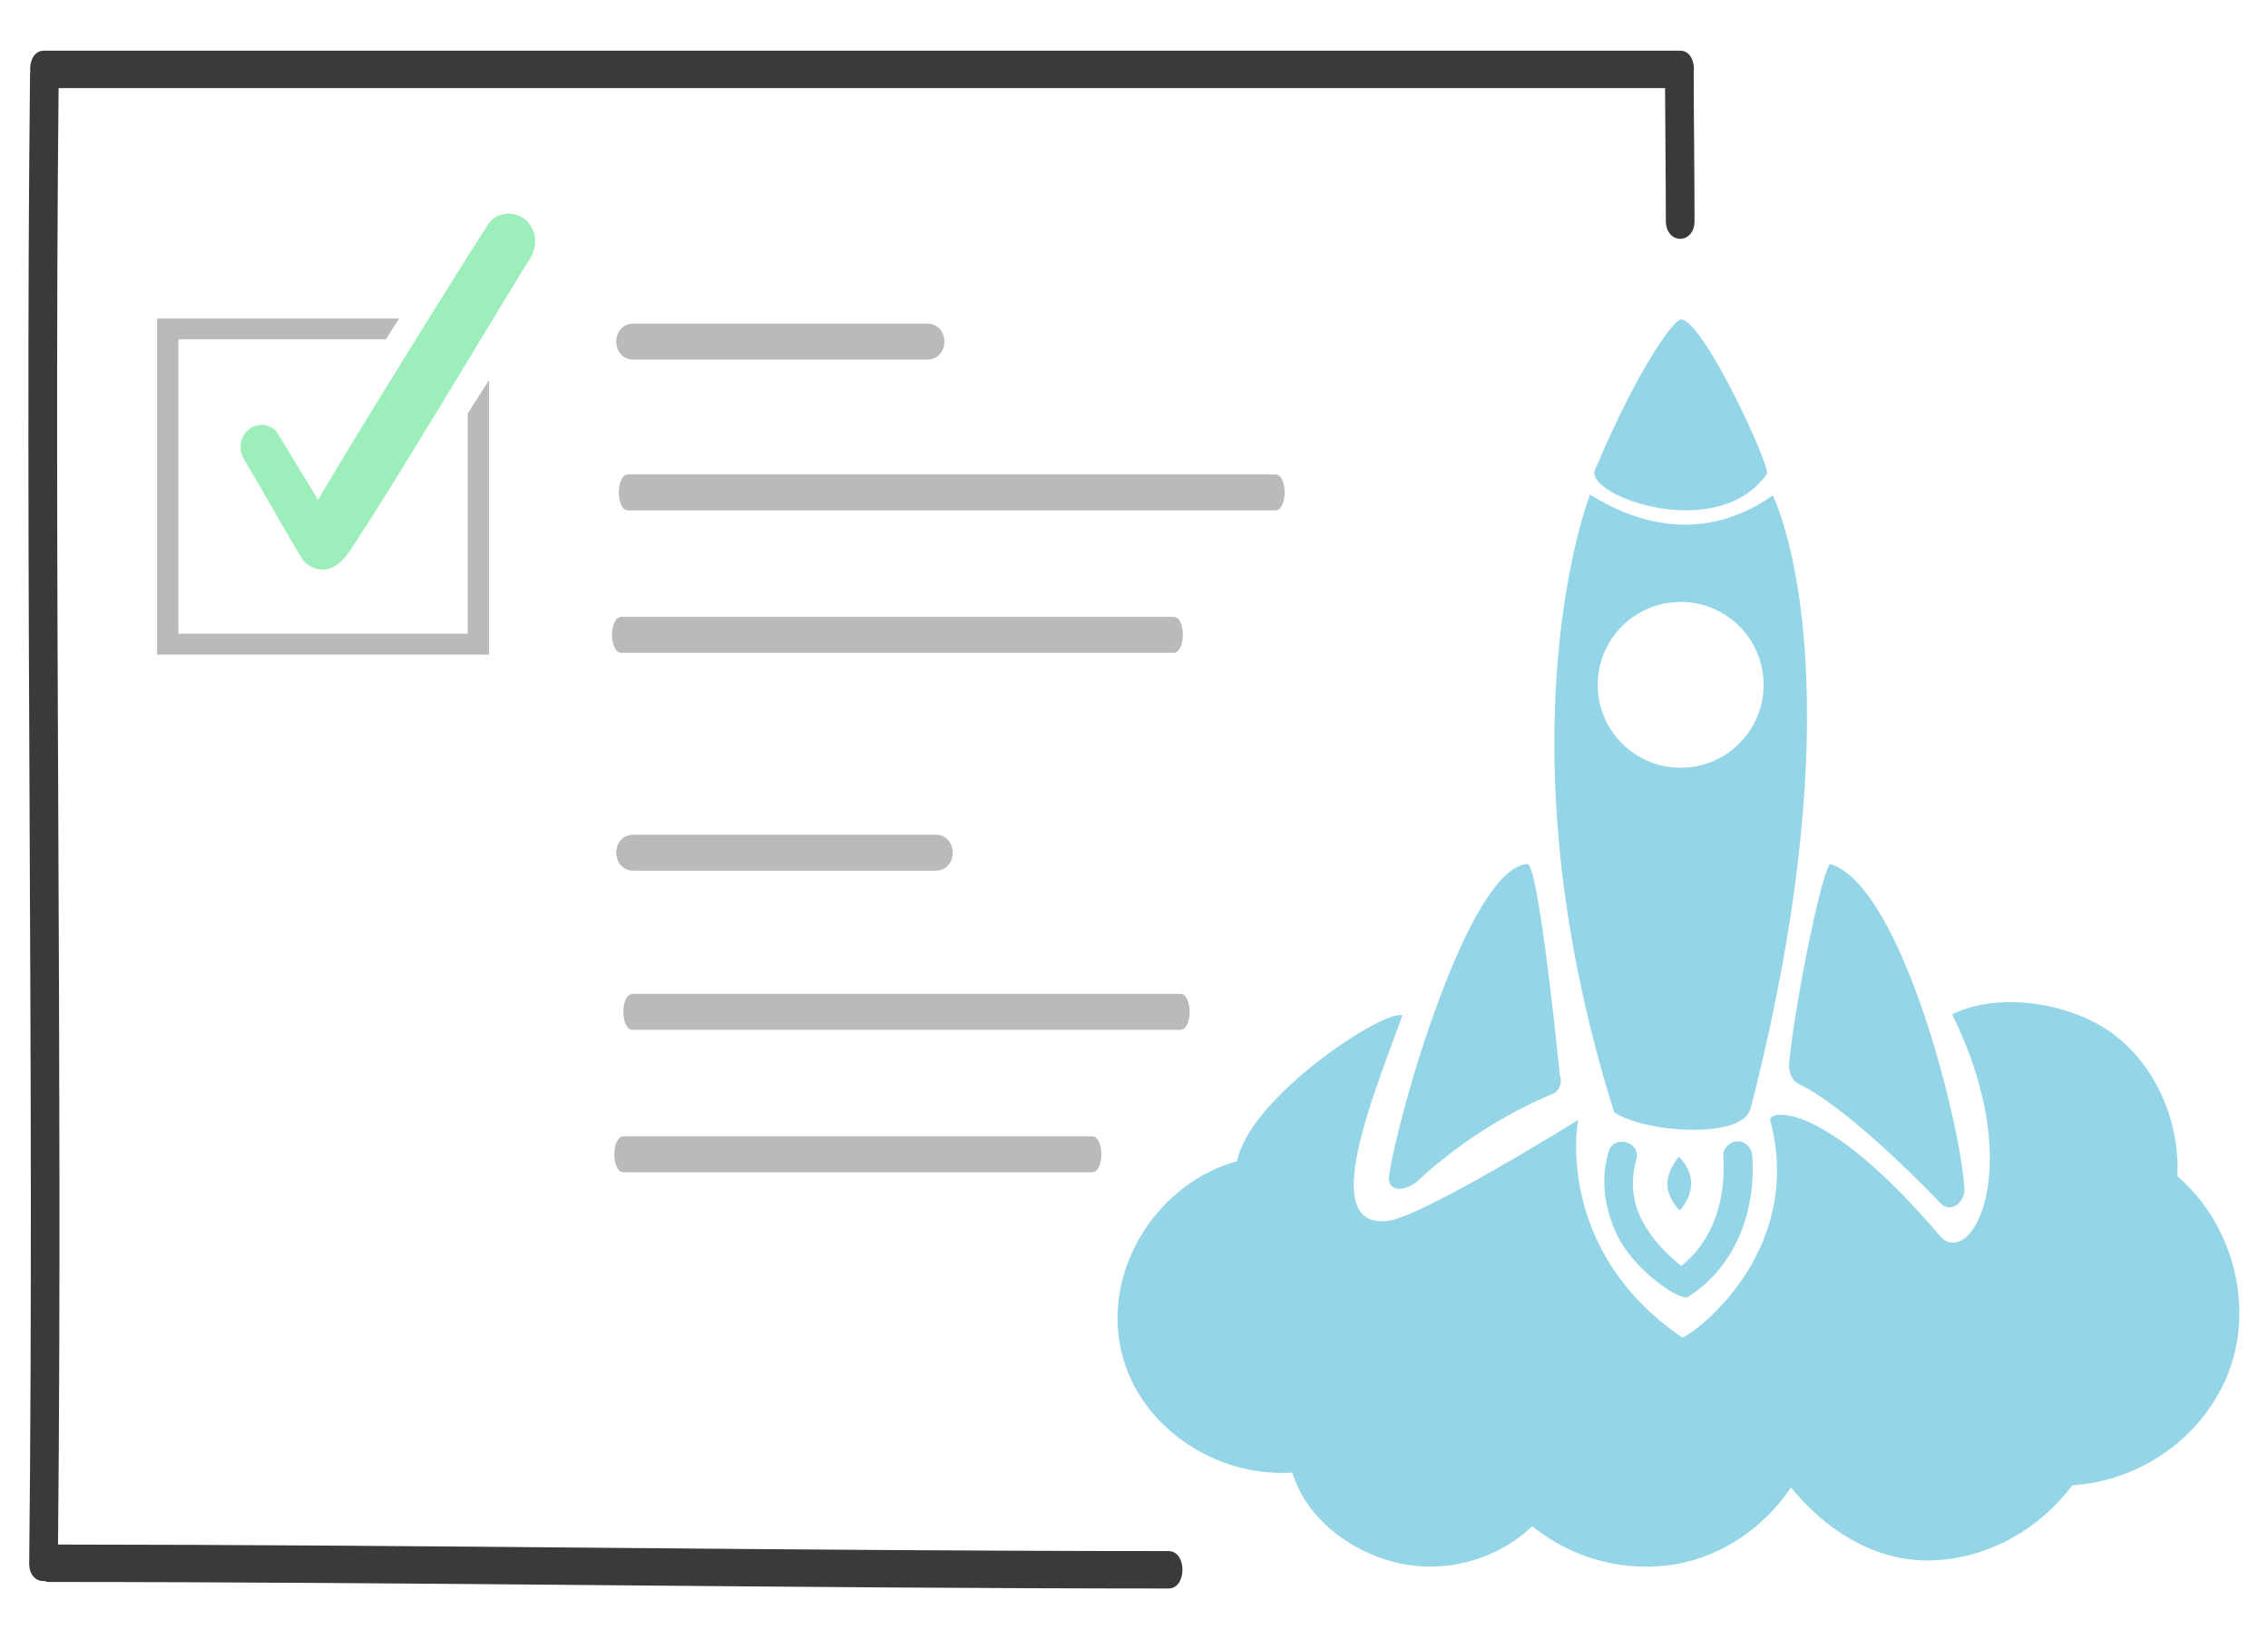 <?xml version="1.0" encoding="UTF-8"?><svg id="Capa_1" xmlns="http://www.w3.org/2000/svg" viewBox="0 0 358 258.79"><defs><style>.cls-1{fill:#bababa;}.cls-2{fill:#3a3a3a;}.cls-3{fill:#9cefba;}.cls-4{fill:#95d5e8;}</style></defs><path class="cls-1" d="m73.83,100.05H28.16v-46.47h32.74c.69-1.11,1.41-2.19,2.1-3.29H24.79v53.05h52.41v-43.32c-1.13,1.75-2.26,3.5-3.37,5.26v34.77Z"/><path class="cls-3" d="m82.95,34.7c-1.68-1.44-4.54-1.31-5.83.63-3.27,4.93-21.98,35.04-26.91,43.58-2.15-3.54-4.31-7.08-6.46-10.62-.42-.7-1.5-1.16-2.23-1.21-.8-.06-1.79.25-2.4.85-.63.63-1.12,1.47-1.15,2.41-.04,1,.26,1.74.76,2.57,3.16,5.2,5.88,10.26,9.04,15.46.42.7,3.97,3.72,7.33-1.23,6.78-10,26.33-42.94,28.52-46.24,1.28-1.93,1.16-4.63-.67-6.2Z"/><path class="cls-2" d="m267.36,11.39c.16-1.61-.53-3.39-2.13-3.39H6.91c-1.61,0-2.3,1.8-2.13,3.42,0,.08-.04.14-.04.22-.84,78.38.71,156.77-.13,235.16-.02,2.02,1.24,2.93,2.44,2.81.18.06.34.15.55.15,58.96,0,117.91,1.02,176.86,1.03,2.91,0,2.92-5.91,0-5.91-58.44,0-116.87-1-175.3-1.03.76-76.65-.68-153.3.09-229.94h253.58c.02,6.98.12,13.96.12,20.94,0,3.8,4.53,3.81,4.53,0,0-7.82-.13-15.64-.13-23.46Z"/><path class="cls-1" d="m100.02,56.77c15.43,0,30.86,0,46.3,0,3.66,0,3.66-5.68,0-5.68-15.43,0-30.86,0-46.3,0-3.66,0-3.66,5.68,0,5.68h0Z"/><path class="cls-1" d="m99.16,80.58c34.05,0,68.09,0,102.14,0,1.97,0,1.98-5.68,0-5.68-34.05,0-68.09,0-102.14,0-1.97,0-1.98,5.68,0,5.68h0Z"/><path class="cls-1" d="m98.09,103.07h87.14c1.97,0,1.98-5.68,0-5.68h-87.14c-1.97,0-1.98,5.68,0,5.68h0Z"/><path class="cls-1" d="m100.02,137.46h47.62c3.66,0,3.66-5.68,0-5.68h-47.62c-3.66,0-3.66,5.68,0,5.68h0Z"/><path class="cls-1" d="m99.88,162.59c28.81,0,57.61,0,86.42,0,1.97,0,1.98-5.68,0-5.68h-86.42c-1.97,0-1.98,5.68,0,5.68h0Z"/><path class="cls-1" d="m98.45,185.08h73.92c1.97,0,1.98-5.68,0-5.68h-73.92c-1.97,0-1.98,5.68,0,5.68h0Z"/><path class="cls-4" d="m278.9,74.81c.7-1-10.12-24.42-13.55-24.37-1.17.02-6.73,7.57-13.6,23.77-1.7,4,19.37,11.72,27.16.6Z"/><path class="cls-4" d="m241.1,136.42c-9.22.48-20.45,39.49-21.84,49.17-.38,2.62,2.38,2.56,4.29,1.06,6.34-5.9,13.62-10.62,21.6-13.99,1.08-.45,1.48-1.84,1.07-2.89-1.04-10.33-3.62-33.43-5.12-33.35Z"/><path class="cls-4" d="m288.99,136.42c-1.12-.36-5.55,21.1-6.57,31.32-.18,1.86.75,3.02,1.35,3.31,8.69,4.15,22.54,18.96,22.7,19.07,1.62,1.43,3.72-.46,3.61-2.36-.46-9.65-9.76-47.67-21.11-51.34Z"/><path class="cls-4" d="m274.29,180.19c-1.17,0-2.37,1.05-2.28,2.28.46,6.53-1.39,13.28-6.63,17.39-2.47-1.98-4.69-4.33-6.16-7.14-1.57-3.01-1.88-6.32-.93-9.64.81-2.83-3.6-4.04-4.4-1.21-1.25,4.37-.64,8.79,1.26,12.91,2.68,5.8,10.15,10.71,11.27,10,7.57-4.8,10.78-13.6,10.17-22.3-.09-1.23-.99-2.28-2.28-2.28Z"/><path class="cls-4" d="m265.13,191.12c2.43-2.7,2.44-5.97-.13-8.5-2.39,3-2.47,5.68.13,8.5Z"/><path class="cls-4" d="m276.33,175.02c17.74-69.1,3.49-96.8,3.49-96.8-13.58,9.57-25.98,1.55-28.84-.13,0,0-14.91,37.92,3.81,97.5,4.63,3.23,20.27,4.37,21.54-.56Zm-11.04-79.99c7.23,0,13.09,5.86,13.09,13.09s-5.86,13.09-13.09,13.09-13.09-5.86-13.09-13.09,5.86-13.09,13.09-13.09Z"/><path class="cls-4" d="m343.69,185.65c.41-8.38-3.21-17.06-9.88-22.22-6.55-5.07-18.26-6.99-25.67-3.28,12.04,24.38,2.89,40.63-2.01,34.88-18.36-21.6-27.12-19.74-26.7-18.16,5.71,21.53-13.32,34.71-13.96,34.26-20.35-14.02-16.36-34.32-16.36-34.32,0,0-24.38,15.19-29.94,15.92-11.55,1.52-1.9-20.88,2.19-32.42-2.83-1.04-24.06,12.81-26.09,23.01-12.24,3.36-20.85,16.41-18.48,29.04,2.35,12.54,14.89,20.97,27.21,20.13,2.19,7.23,9.05,12.38,16.23,14.17,7.62,1.9,15.98-.31,21.64-5.7,6.35,5.15,14.7,7.41,22.82,5.96,7.32-1.31,13.9-5.91,18.01-12.08,5.22,6.43,12.69,11.39,21.15,11.52,9.17.13,17.83-4.6,23.25-11.86,10.94-.67,21.04-7.87,24.83-18.25,3.87-10.6.27-23.31-8.27-30.58Z"/></svg>
